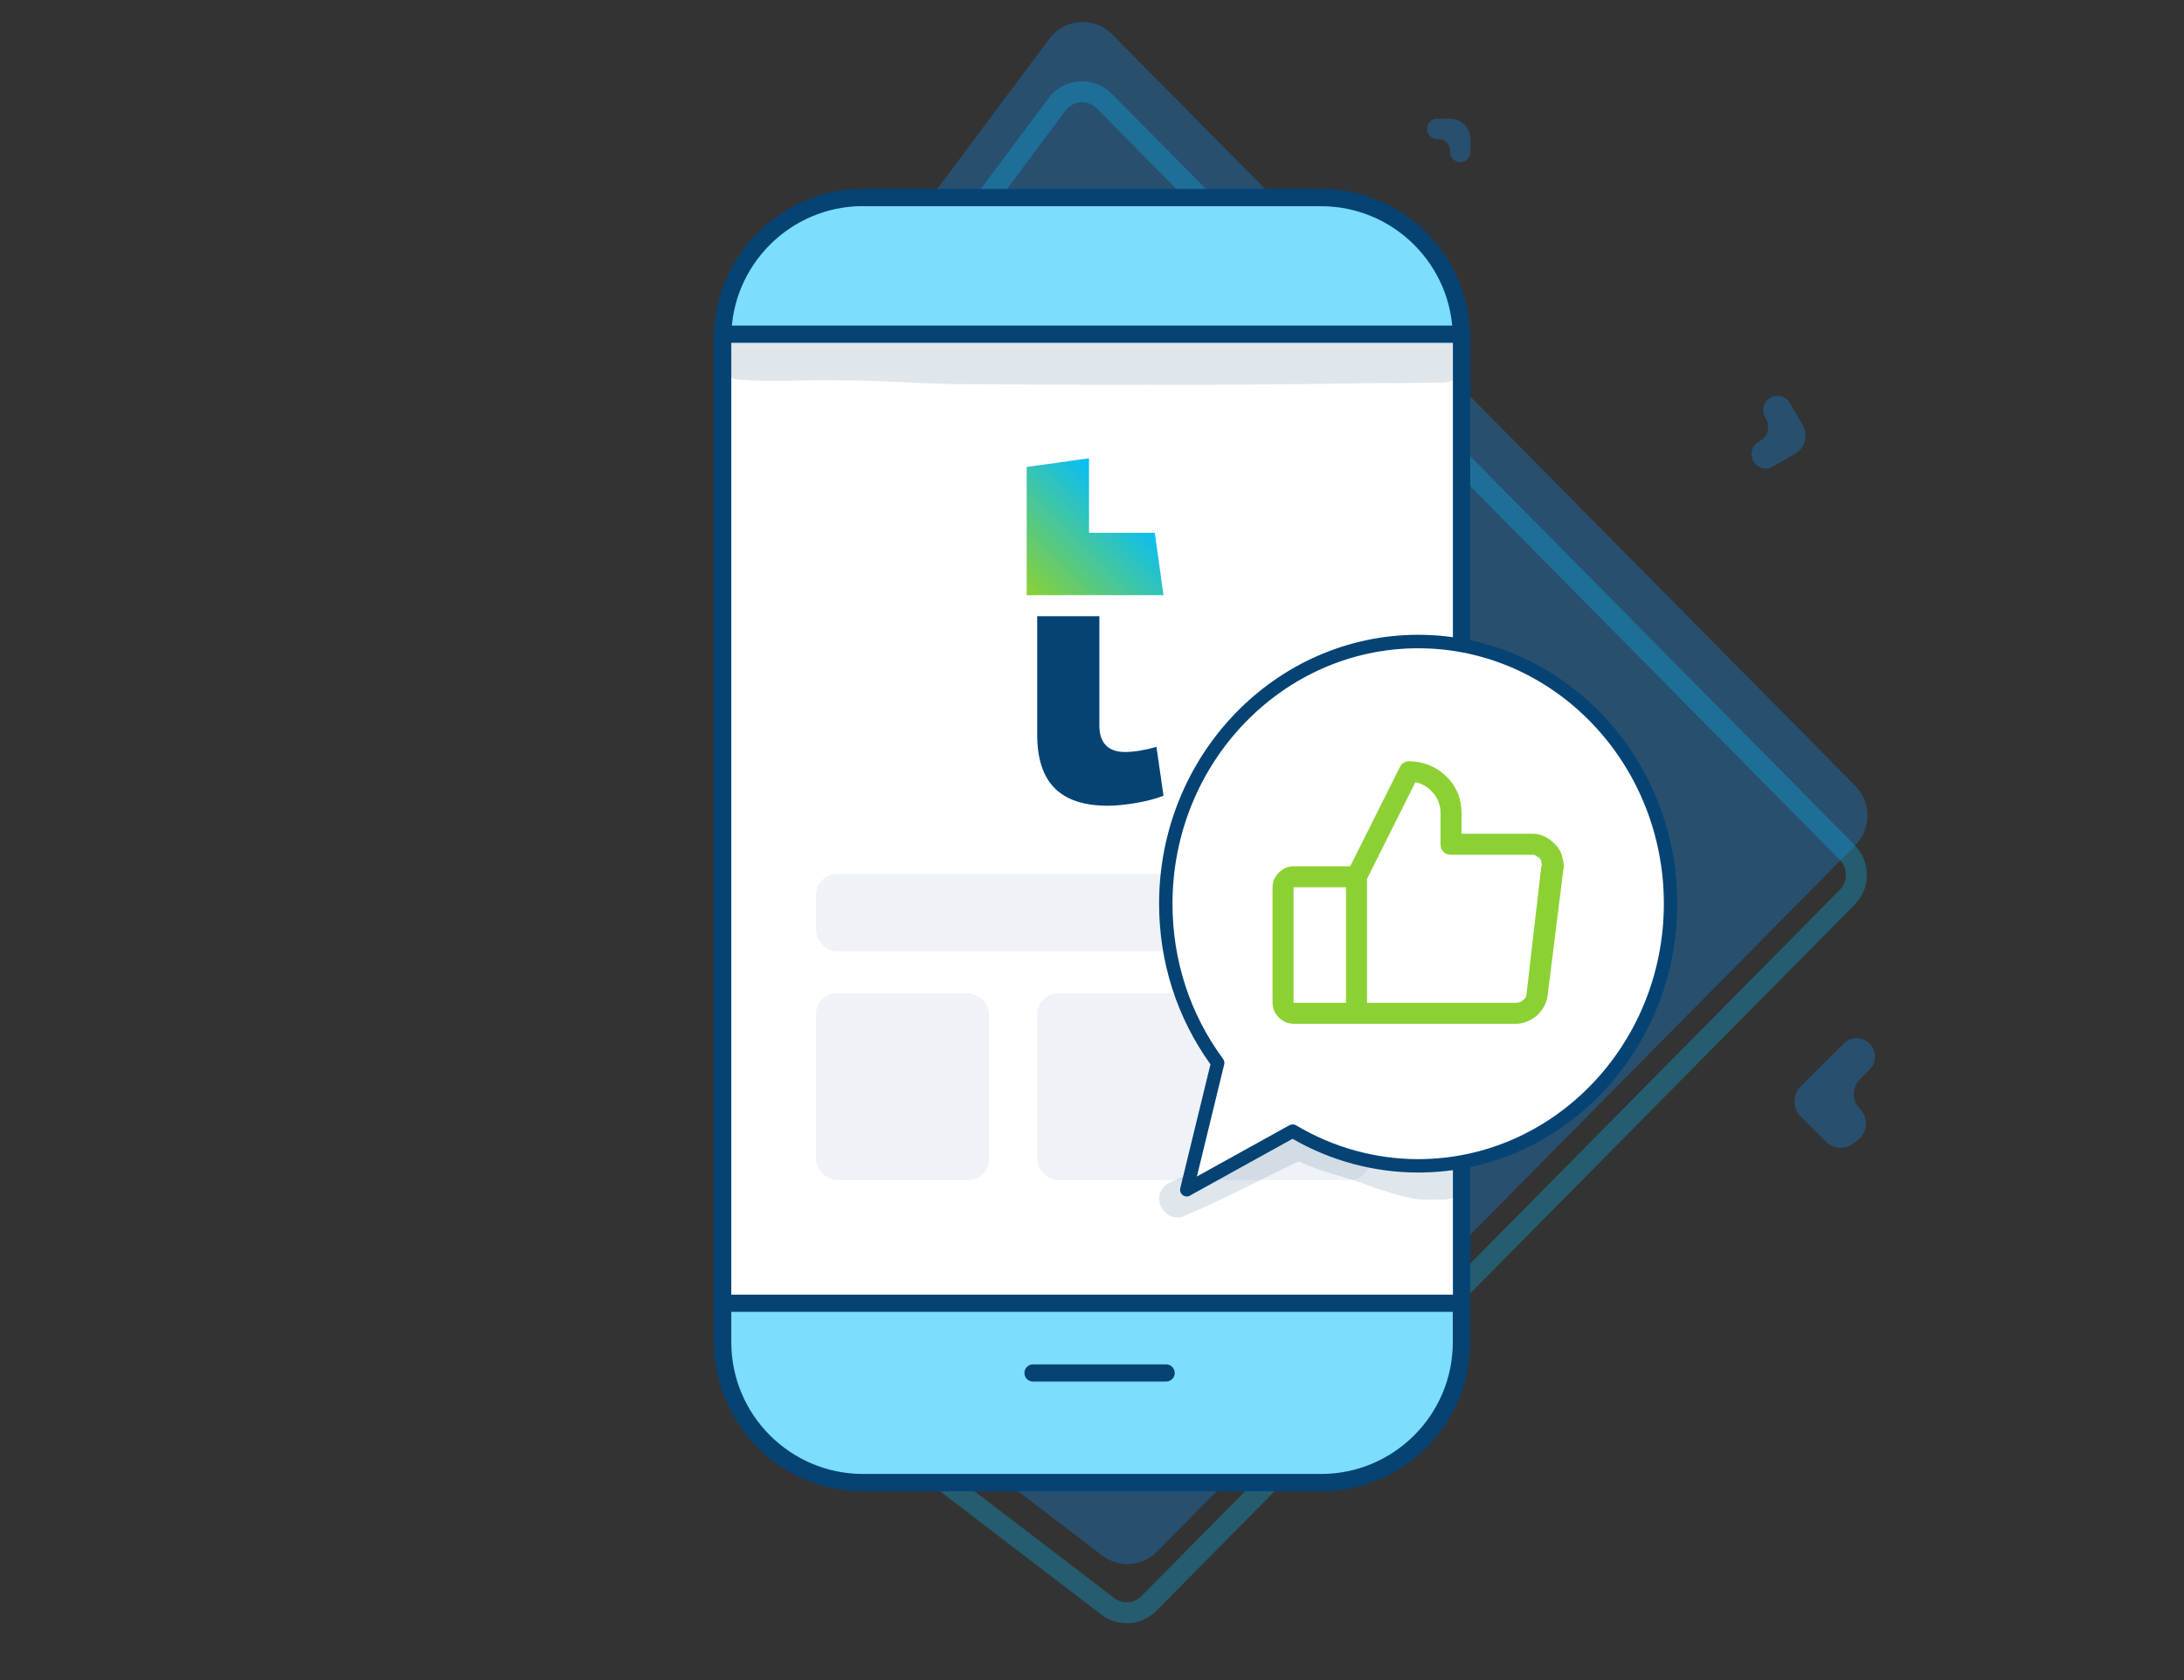 <svg width="208" height="160" viewBox="0 0 208 160" fill="none" xmlns="http://www.w3.org/2000/svg">
<rect x="0" y="0" width="208" height="160" fill="#333333" stroke="none"/>
<defs>
<linearGradient id="paint0_linear_3816_21944" x1="97.987" y1="56.886" x2="107.474" y2="47.404" gradientUnits="userSpaceOnUse">
<stop stop-color="#8CD133"/>
<stop offset="1" stop-color="#05BDFB"/>
</linearGradient>
</defs>
<path opacity="0.3" d="M176.686 80.518C178.24 78.947 178.24 76.4 176.686 74.829L105.925 3.269C104.217 1.542 101.393 1.74 99.938 3.69L74.74 37.446C73.545 39.047 73.699 41.295 75.102 42.713L106.781 74.75C108.334 76.32 108.334 78.867 106.781 80.438L71.103 116.518C69.396 118.245 69.591 121.099 71.517 122.571L104.968 148.14C106.551 149.351 108.775 149.195 110.179 147.776L176.686 80.518Z" fill="#1090F9"/>
<path opacity="0.3" d="M175.925 81.182C177.09 82.36 177.09 84.27 175.925 85.449L109.417 152.707C108.365 153.771 106.697 153.888 105.509 152.98L72.059 127.411C70.614 126.307 70.468 124.166 71.748 122.871L107.426 86.791C109.367 84.828 109.367 81.644 107.426 79.681L75.747 47.645C74.695 46.58 74.579 44.895 75.475 43.694L100.673 9.938C101.765 8.476 103.883 8.327 105.164 9.622L175.925 81.182Z" stroke="#05BDFB" stroke-width="2"/>
<path opacity="0.3" d="M138.057 11.294C139.159 11.294 140.052 12.187 140.052 13.289L140.052 14.459C140.052 15.052 139.528 15.508 138.941 15.427C138.458 15.359 138.099 14.947 138.099 14.459L138.099 14.333C138.099 13.733 137.613 13.247 137.013 13.247L136.887 13.247C136.294 13.247 135.838 12.723 135.92 12.136C135.987 11.653 136.4 11.294 136.887 11.294L138.057 11.294Z" fill="#1090F9"/>
<path opacity="0.3" d="M171.692 40.486C172.244 41.443 171.916 42.666 170.96 43.218L168.854 44.434C168.135 44.849 167.215 44.533 166.903 43.764C166.647 43.131 166.896 42.407 167.487 42.066L167.639 41.978C168.366 41.558 168.616 40.628 168.196 39.9L168.108 39.748C167.693 39.029 168.009 38.109 168.778 37.797C169.41 37.541 170.135 37.79 170.476 38.38L171.692 40.486Z" fill="#1090F9"/>
<path opacity="0.3" d="M106.519 133.958C107.071 134.914 106.744 136.137 105.787 136.69L103.681 137.906C102.962 138.321 102.042 138.004 101.73 137.235C101.474 136.603 101.723 135.878 102.314 135.537L102.466 135.449C103.194 135.029 103.443 134.099 103.023 133.372L102.935 133.219C102.52 132.5 102.836 131.58 103.605 131.268C104.238 131.012 104.962 131.261 105.303 131.852L106.519 133.958Z" fill="#1090F9"/>
<path opacity="0.3" d="M171.48 106.316C170.699 105.535 170.699 104.268 171.48 103.487L175.583 99.385C176.354 98.614 177.635 98.728 178.258 99.623C178.743 100.319 178.659 101.262 178.059 101.861L177.13 102.791C176.357 103.564 176.357 104.817 177.13 105.59C177.963 106.423 177.889 107.794 176.971 108.532L176.555 108.867C175.76 109.507 174.61 109.445 173.887 108.723L171.48 106.316Z" fill="#1090F9"/>
<path d="M68.829 127.741V32.278C68.829 24.842 74.852 18.819 82.288 18.819H125.723C133.158 18.819 139.182 24.842 139.182 32.278V127.741C139.182 135.177 133.158 141.2 125.723 141.2H82.288C74.852 141.2 68.829 135.177 68.829 127.741Z" fill="#7CDDFD"/>
<path d="M125.817 142.019H82.193C74.372 142.019 68.01 135.656 68.01 127.835V32.184C68.01 24.362 74.372 18 82.193 18H125.817C133.638 18 140 24.362 140 32.184V127.835C140 135.656 133.638 142.019 125.817 142.019ZM82.193 19.628C75.276 19.628 69.647 25.256 69.647 32.174V127.826C69.647 134.744 75.276 140.372 82.193 140.372H125.817C132.734 140.372 138.363 134.744 138.363 127.826V32.184C138.363 25.266 132.734 19.638 125.817 19.638H82.193V19.628Z" fill="#054375"/>
<path d="M139.191 31.826H68.829V124.117H139.191V31.826Z" fill="white"/>
<rect x="77.72" y="83.228" width="52.775" height="7.364" rx="2" fill="#EFF2F6"/>
<rect x="77.72" y="94.592" width="16.47" height="17.796" rx="2" fill="#EFF2F6"/>
<rect x="98.782" y="94.592" width="31.718" height="17.796" rx="2" fill="#EFF2F6"/>
<path d="M104.703 58.684V69.116C104.703 70.752 105.548 71.617 107.147 71.617C107.976 71.617 109.033 71.444 110.139 71.129L110.809 75.78C109.419 76.353 106.979 76.733 105.5 76.733C100.979 76.733 98.782 74.523 98.782 69.977V58.684H104.703Z" fill="#054375"/>
<path d="M97.78 56.679H110.809L109.982 50.74H103.716V43.644L97.78 44.471V56.679Z" fill="url(#paint0_linear_3816_21944)"/>
<path d="M139.181 124.936H68.819C68.367 124.936 68 124.569 68 124.117V31.826C68 31.374 68.367 31.007 68.819 31.007H139.181C139.633 31.007 140 31.374 140 31.826V124.117C140 124.569 139.643 124.936 139.181 124.936ZM69.647 123.299H138.372V32.645H69.647V123.299Z" fill="#054375"/>
<path d="M111.06 131.572H98.382C97.93 131.572 97.563 131.205 97.563 130.753C97.563 130.301 97.93 129.934 98.382 129.934H111.06C111.511 129.934 111.878 130.301 111.878 130.753C111.878 131.205 111.511 131.572 111.06 131.572Z" fill="#054375"/>
<g opacity="0.129">
<path d="M134.476 31.995C132.076 31.93 129.676 31.817 127.276 31.845C120.819 31.779 114.353 31.788 107.887 31.873C102.805 31.911 97.723 32.118 92.64 31.779C86.41 31.591 80.179 31.214 73.939 31.468C73.064 31.487 72.189 31.478 71.313 31.44C70.786 31.402 70.222 31.327 69.742 31.6C67.36 32.513 68.104 36.203 70.664 36.174C73.704 36.391 76.763 36.155 79.803 36.221C83.436 36.203 87.059 36.504 90.692 36.579C104.245 36.664 117.807 36.72 131.36 36.475C133.158 36.504 134.965 36.466 136.763 36.428C138.25 36.598 139.765 35.892 139.784 34.217C139.596 31.327 136.49 32.099 134.476 31.995Z" fill="#054375"/>
</g>
<g opacity="0.129">
<path d="M138.08 110.546C137.713 110.433 137.356 110.48 136.998 110.565C136.866 110.574 136.725 110.574 136.593 110.574C135.05 110.301 134.014 110.292 130.88 109.153C130.805 109.125 130.739 109.097 130.664 109.068C130.532 109.002 129.967 108.729 129.732 108.626C128.687 108.146 127.586 107.817 126.485 107.459C125.581 107.186 124.744 106.659 123.774 106.612C123.351 106.64 122.899 106.725 122.551 106.969C122.259 107.139 121.958 107.289 121.657 107.44C119.36 108.522 117.092 109.68 114.88 110.922C113.958 111.459 113.007 111.929 112.028 112.344C111.577 112.56 111.04 112.682 110.767 113.134C109.713 114.377 111.04 116.353 112.603 115.873C116.396 114.329 119.981 112.334 123.69 110.602C125.986 111.685 128.509 112.127 130.852 113.106C132.819 113.689 134.871 114.518 136.951 114.179C136.791 114.198 136.621 114.226 136.461 114.245C137.149 114.235 137.911 114.348 138.532 113.981C139.953 113.181 139.671 110.96 138.08 110.546Z" fill="#054375"/>
</g>
<path d="M135.064 61.1C121.788 61.1 111.028 72.278 111.028 86.067C111.028 91.774 112.876 97.025 115.971 101.228L113.03 113.309L123.115 107.727C126.636 109.825 130.714 111.035 135.064 111.035C148.34 111.035 159.1 99.857 159.1 86.067C159.1 72.278 148.34 61.1 135.064 61.1Z" fill="white"/>
<path d="M113.03 113.947C112.891 113.947 112.759 113.903 112.641 113.815C112.443 113.661 112.348 113.404 112.407 113.154L115.282 101.36C112.084 96.908 110.39 91.627 110.39 86.06C110.39 71.941 121.458 60.454 135.064 60.454C148.67 60.454 159.738 71.941 159.738 86.06C159.738 100.179 148.67 111.665 135.064 111.665C130.883 111.665 126.753 110.558 123.101 108.453L113.331 113.859C113.243 113.925 113.133 113.947 113.03 113.947ZM135.064 61.738C122.162 61.738 111.666 72.652 111.666 86.067C111.666 91.458 113.331 96.571 116.485 100.847C116.595 101.001 116.639 101.191 116.588 101.375L113.991 112.04L122.8 107.162C122.998 107.052 123.24 107.052 123.438 107.169C126.966 109.274 130.986 110.389 135.064 110.389C147.965 110.389 158.462 99.475 158.462 86.06C158.462 72.645 147.965 61.738 135.064 61.738Z" fill="#054375"/>
<path d="M148.793 81.6C148.693 81.2 148.493 80.8 148.193 80.5C147.893 80.2 147.593 79.9 147.193 79.7C146.793 79.5 146.393 79.4 145.993 79.4H139.193V77.4C139.193 76.1 138.693 74.8 137.693 73.9C136.793 73 135.493 72.5 134.193 72.5C133.793 72.5 133.493 72.7 133.293 73.1L128.593 82.5H123.193C122.693 82.5 122.193 82.7 121.793 83.1C121.393 83.5 121.193 84 121.193 84.5V95.5C121.193 96 121.393 96.5 121.793 96.9C122.193 97.3 122.693 97.5 123.193 97.5H144.393C145.093 97.5 145.793 97.2 146.393 96.7C146.893 96.2 147.293 95.6 147.393 94.8L148.893 82.8C148.993 82.5 148.893 82 148.793 81.6ZM123.193 84.5H128.193V95.5H123.193V84.5ZM145.393 94.6C145.393 94.8 145.293 95.1 145.093 95.2C144.893 95.4 144.693 95.5 144.393 95.5H130.193V83.7L134.793 74.5C135.393 74.6 135.893 74.9 136.293 75.3C136.893 75.9 137.193 76.6 137.193 77.4V80.4C137.193 81 137.593 81.4 138.193 81.4H145.893C145.993 81.4 146.193 81.4 146.293 81.5C146.393 81.6 146.493 81.6 146.593 81.7C146.693 81.8 146.793 81.9 146.793 82.1C146.793 82.2 146.893 82.4 146.793 82.5L145.393 94.6Z" fill="#8CD133"/>
</svg>
